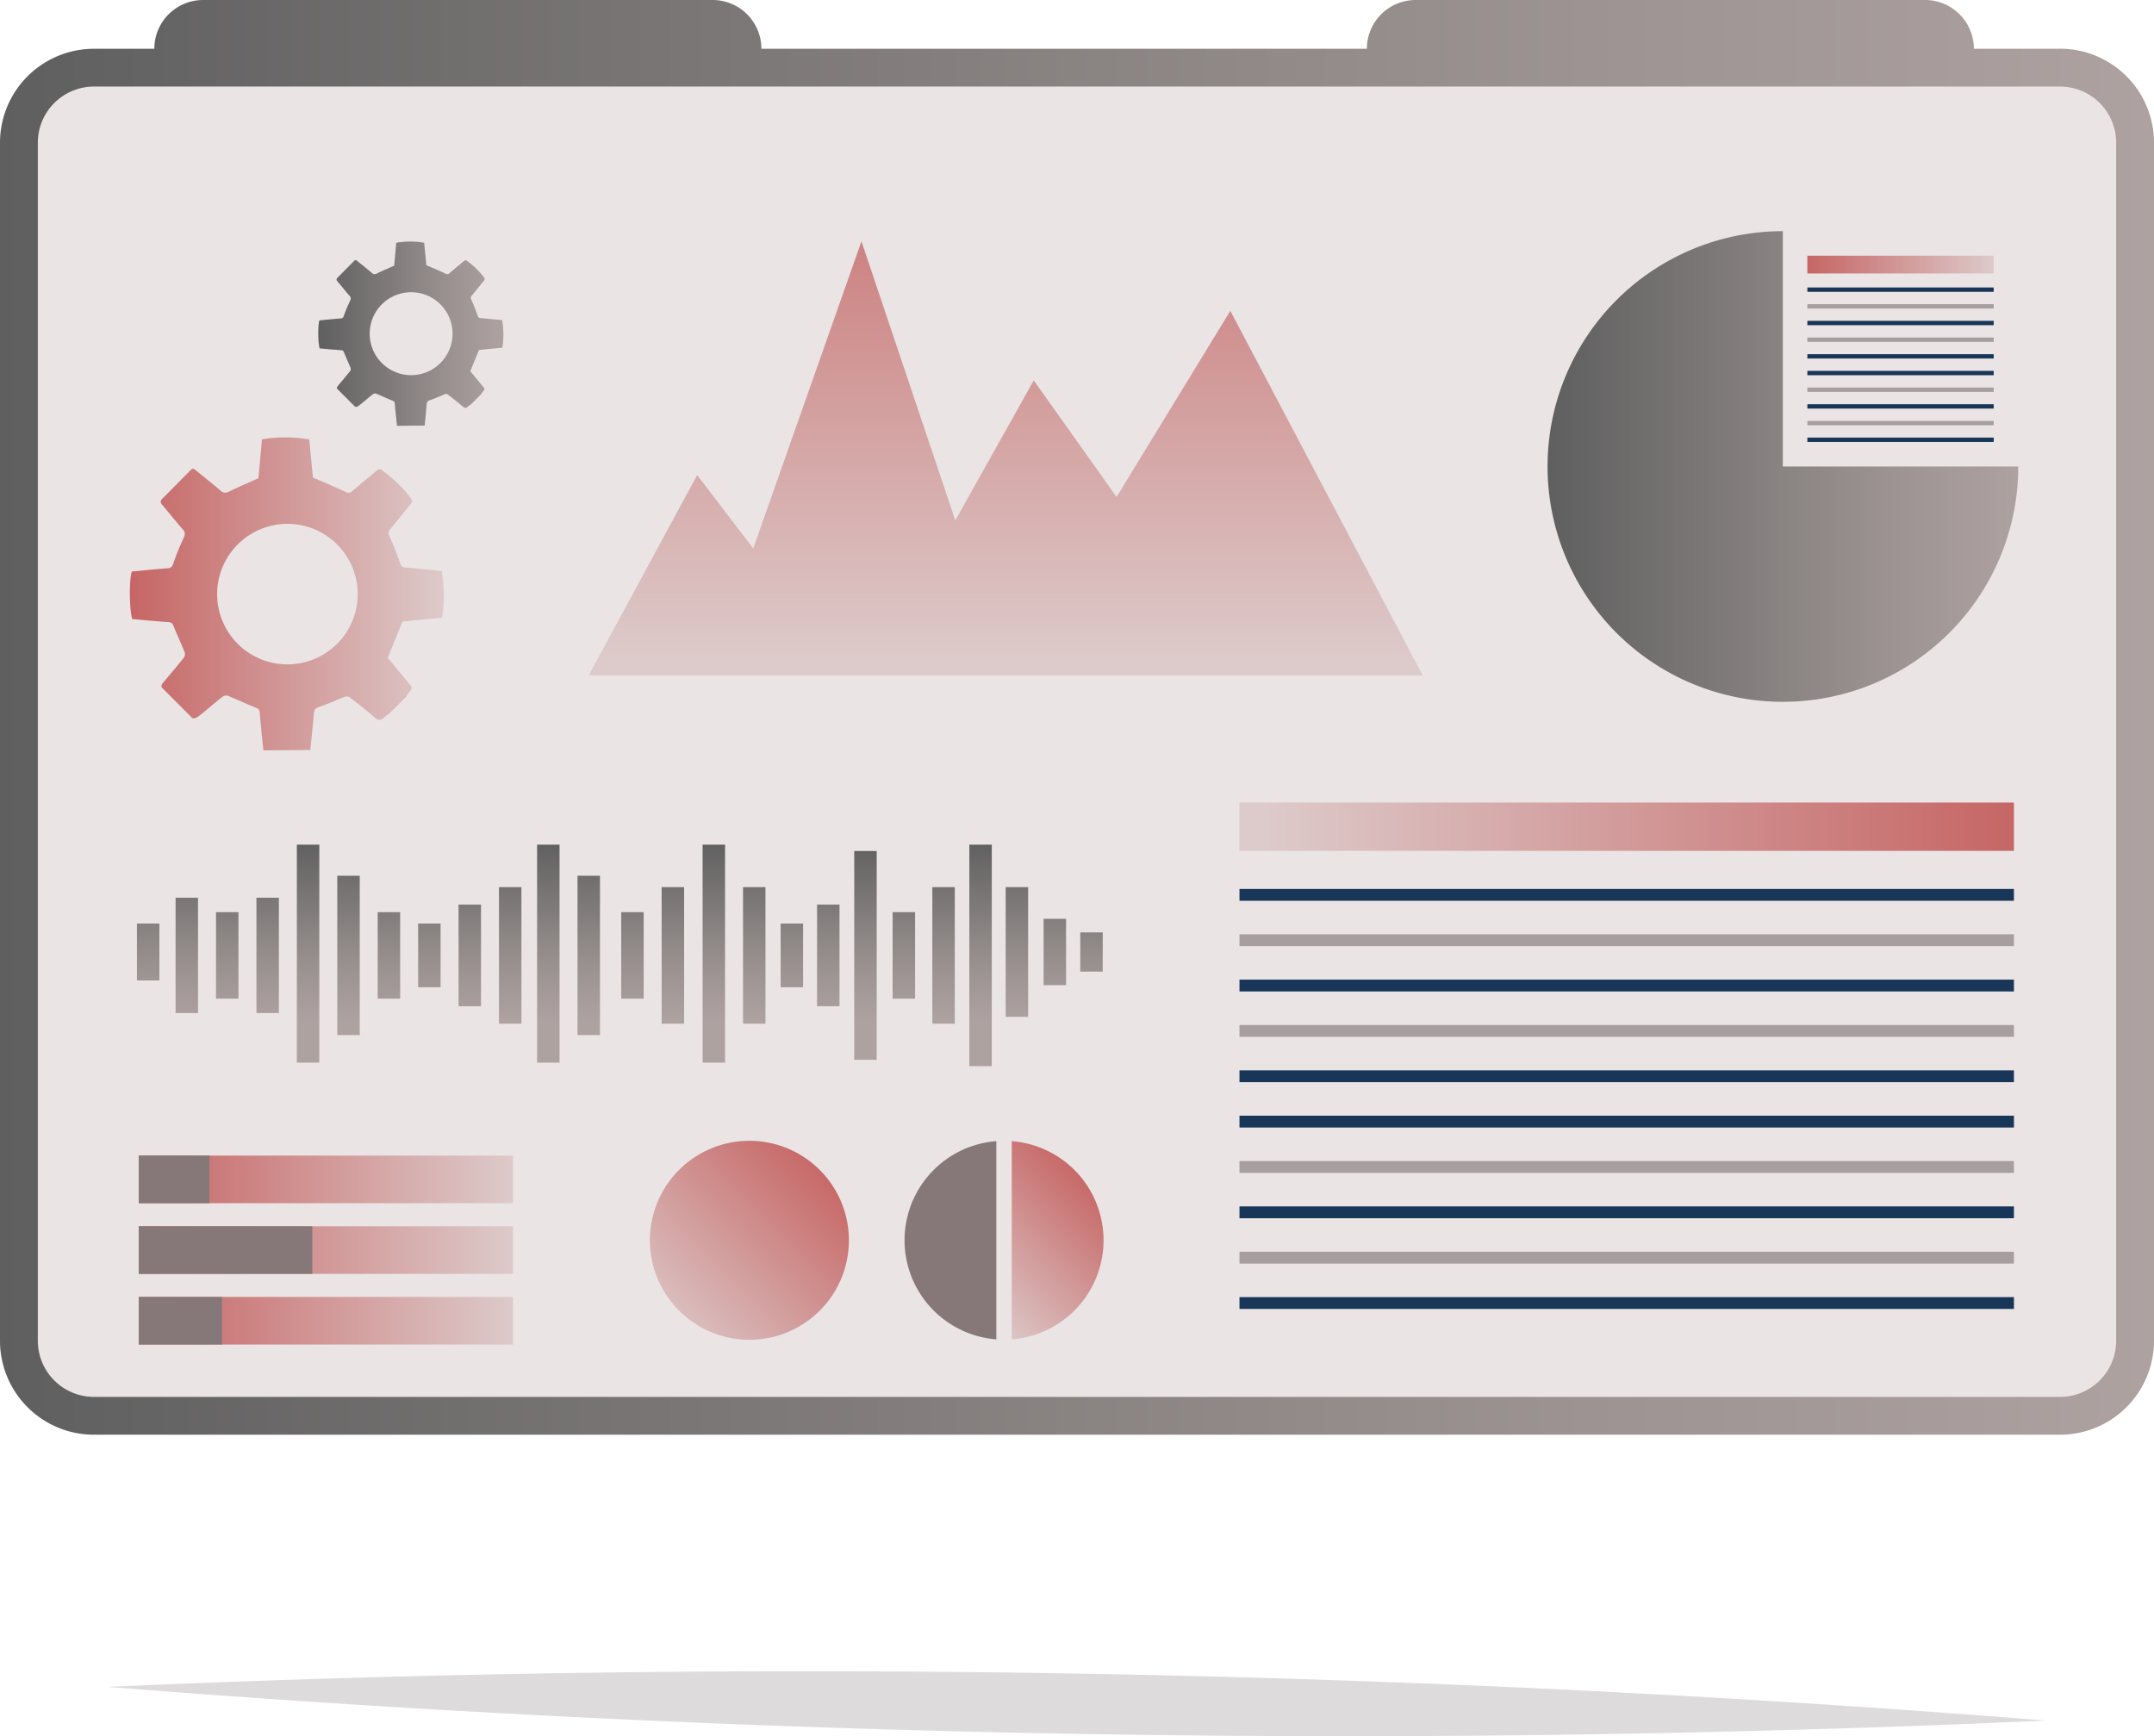 <svg xmlns="http://www.w3.org/2000/svg" xmlns:xlink="http://www.w3.org/1999/xlink" viewBox="0 0 1215 979.45"><defs><style>.cls-1{fill:#eae4e4;}.cls-2{fill:url(#linear-gradient);}.cls-3{fill:url(#linear-gradient-2);}.cls-4{fill:url(#linear-gradient-3);}.cls-5{fill:url(#linear-gradient-4);}.cls-6{fill:#183658;}.cls-7{fill:#a79f9f;}.cls-8{fill:url(#linear-gradient-5);}.cls-9{fill:url(#linear-gradient-6);}.cls-10{fill:url(#linear-gradient-7);}.cls-11{fill:url(#linear-gradient-8);}.cls-12{fill:url(#linear-gradient-9);}.cls-13{fill:url(#linear-gradient-10);}.cls-14{fill:url(#linear-gradient-11);}.cls-15{fill:url(#linear-gradient-12);}.cls-16{fill:url(#linear-gradient-13);}.cls-17{fill:url(#linear-gradient-14);}.cls-18{fill:url(#linear-gradient-15);}.cls-19{fill:url(#linear-gradient-16);}.cls-20{fill:url(#linear-gradient-17);}.cls-21{fill:url(#linear-gradient-18);}.cls-22{fill:url(#linear-gradient-19);}.cls-23{fill:url(#linear-gradient-20);}.cls-24{fill:url(#linear-gradient-21);}.cls-25{fill:url(#linear-gradient-22);}.cls-26{fill:url(#linear-gradient-23);}.cls-27{fill:url(#linear-gradient-24);}.cls-28{fill:url(#linear-gradient-25);}.cls-29{fill:url(#linear-gradient-26);}.cls-30{fill:url(#linear-gradient-27);}.cls-31{fill:url(#linear-gradient-28);}.cls-32{fill:url(#linear-gradient-29);}.cls-33{fill:url(#linear-gradient-30);}.cls-34{fill:url(#linear-gradient-31);}.cls-35{fill:url(#linear-gradient-32);}.cls-36{fill:url(#linear-gradient-33);}.cls-37{fill:url(#linear-gradient-34);}.cls-38{fill:url(#linear-gradient-35);}.cls-39{fill:#867878;}.cls-40{fill:url(#linear-gradient-36);}.cls-41{fill:url(#linear-gradient-37);}.cls-42{opacity:0.3;}.cls-43{fill:#8e8786;}</style><linearGradient id="linear-gradient" x1="73.25" y1="335.03" x2="250.31" y2="335.03" gradientUnits="userSpaceOnUse"><stop offset="0" stop-color="#c66665"/><stop offset="1" stop-color="#ddcaca"/></linearGradient><linearGradient id="linear-gradient-2" x1="179.53" y1="188.17" x2="283.94" y2="188.17" gradientUnits="userSpaceOnUse"><stop offset="0" stop-color="#5f5f5f"/><stop offset="0.65" stop-color="#968e8d"/><stop offset="1" stop-color="#aea2a1"/></linearGradient><linearGradient id="linear-gradient-3" x1="567.27" y1="41.38" x2="567.27" y2="372.27" xlink:href="#linear-gradient"/><linearGradient id="linear-gradient-4" x1="1137.1" y1="466.34" x2="714.37" y2="466.34" xlink:href="#linear-gradient"/><linearGradient id="linear-gradient-5" x1="1019.48" y1="149.26" x2="1124.58" y2="149.26" xlink:href="#linear-gradient"/><linearGradient id="linear-gradient-6" x1="872.83" y1="263.14" x2="1138.43" y2="263.14" xlink:href="#linear-gradient-2"/><linearGradient id="linear-gradient-7" x1="105.37" y1="473.66" x2="105.37" y2="575.88" xlink:href="#linear-gradient-2"/><linearGradient id="linear-gradient-8" x1="128.18" y1="473.66" x2="128.18" y2="575.88" xlink:href="#linear-gradient-2"/><linearGradient id="linear-gradient-9" x1="150.98" y1="473.66" x2="150.98" y2="575.88" xlink:href="#linear-gradient-2"/><linearGradient id="linear-gradient-10" x1="173.78" y1="473.66" x2="173.78" y2="575.88" xlink:href="#linear-gradient-2"/><linearGradient id="linear-gradient-11" x1="196.58" y1="473.66" x2="196.58" y2="575.88" xlink:href="#linear-gradient-2"/><linearGradient id="linear-gradient-12" x1="402.65" y1="473.66" x2="402.65" y2="575.88" xlink:href="#linear-gradient-2"/><linearGradient id="linear-gradient-13" x1="425.45" y1="473.66" x2="425.45" y2="575.88" xlink:href="#linear-gradient-2"/><linearGradient id="linear-gradient-14" x1="446.67" y1="473.66" x2="446.67" y2="575.88" xlink:href="#linear-gradient-2"/><linearGradient id="linear-gradient-15" x1="467.21" y1="473.66" x2="467.21" y2="575.88" xlink:href="#linear-gradient-2"/><linearGradient id="linear-gradient-16" x1="488.19" y1="473.66" x2="488.19" y2="575.88" xlink:href="#linear-gradient-2"/><linearGradient id="linear-gradient-17" x1="509.82" y1="473.66" x2="509.82" y2="575.88" xlink:href="#linear-gradient-2"/><linearGradient id="linear-gradient-18" x1="532.23" y1="473.66" x2="532.23" y2="575.88" xlink:href="#linear-gradient-2"/><linearGradient id="linear-gradient-19" x1="553.1" y1="473.66" x2="553.1" y2="575.88" xlink:href="#linear-gradient-2"/><linearGradient id="linear-gradient-20" x1="573.6" y1="473.66" x2="573.6" y2="575.88" xlink:href="#linear-gradient-2"/><linearGradient id="linear-gradient-21" x1="595" y1="473.66" x2="595" y2="575.88" xlink:href="#linear-gradient-2"/><linearGradient id="linear-gradient-22" x1="615.68" y1="473.66" x2="615.68" y2="575.88" xlink:href="#linear-gradient-2"/><linearGradient id="linear-gradient-23" x1="83.58" y1="473.66" x2="83.58" y2="575.88" xlink:href="#linear-gradient-2"/><linearGradient id="linear-gradient-24" x1="309.29" y1="473.66" x2="309.29" y2="575.88" xlink:href="#linear-gradient-2"/><linearGradient id="linear-gradient-25" x1="332.09" y1="473.66" x2="332.09" y2="575.88" xlink:href="#linear-gradient-2"/><linearGradient id="linear-gradient-26" x1="219.38" y1="473.66" x2="219.38" y2="575.88" xlink:href="#linear-gradient-2"/><linearGradient id="linear-gradient-27" x1="242.18" y1="473.66" x2="242.18" y2="575.88" xlink:href="#linear-gradient-2"/><linearGradient id="linear-gradient-28" x1="356.75" y1="473.66" x2="356.75" y2="575.88" xlink:href="#linear-gradient-2"/><linearGradient id="linear-gradient-29" x1="379.55" y1="473.66" x2="379.55" y2="575.88" xlink:href="#linear-gradient-2"/><linearGradient id="linear-gradient-30" x1="264.98" y1="473.66" x2="264.98" y2="575.88" xlink:href="#linear-gradient-2"/><linearGradient id="linear-gradient-31" x1="287.79" y1="473.66" x2="287.79" y2="575.88" xlink:href="#linear-gradient-2"/><linearGradient id="linear-gradient-32" x1="0" y1="404.65" x2="1215" y2="404.65" xlink:href="#linear-gradient-2"/><linearGradient id="linear-gradient-33" x1="78.29" y1="665.3" x2="289.37" y2="665.3" xlink:href="#linear-gradient"/><linearGradient id="linear-gradient-34" x1="78.29" y1="705.16" x2="289.37" y2="705.16" xlink:href="#linear-gradient"/><linearGradient id="linear-gradient-35" x1="78.29" y1="745.02" x2="289.37" y2="745.02" xlink:href="#linear-gradient"/><linearGradient id="linear-gradient-36" x1="465.73" y1="656.62" x2="370.03" y2="752.32" xlink:href="#linear-gradient"/><linearGradient id="linear-gradient-37" x1="615.68" y1="664.18" x2="544.05" y2="735.81" xlink:href="#linear-gradient"/></defs><g id="Layer_2" data-name="Layer 2"><g id="Layer_1-2" data-name="Layer 1"><path class="cls-1" d="M1165.2,793.5H60.14A56.75,56.75,0,0,1,3.38,736.75V89.8A56.76,56.76,0,0,1,60.14,33H1140.31a56.75,56.75,0,0,1,56.75,56.76V761.64a31.85,31.85,0,0,1-31.86,31.86"/><path class="cls-2" d="M114.34,402.24c3.77-3.07,7.43-6.28,11.26-9.27a3.52,3.52,0,0,1,3-.46c5.22,2.13,10.31,4.55,15.55,6.63,1.52.61,2.23,1.21,2.36,2.89.48,5.9,1.1,11.8,1.68,17.69.09,1,.22,1.91.41,3.57l26.45-.22c.7-7.16,1.44-13.65,1.92-20.17.16-2.29.77-3.39,3.18-4.17,4.93-1.6,9.64-3.89,14.49-5.75a3.24,3.24,0,0,1,2.65.37c4.74,3.7,9.5,7.39,14,11.36,2.17,1.91,3.69,1.74,5.54-.15a15.79,15.79,0,0,1,2.53-1.79l9.78-9.75a8.19,8.19,0,0,1,.74-1.37c3.37-4.15,3-3.25-.09-7.13-3.82-4.73-7.73-9.39-11.09-13.46L227,350.62l22.4-2.19a84.67,84.67,0,0,0-.21-26.35c-7-.67-13.91-1.34-20.78-2a2.33,2.33,0,0,1-2.42-1.79c-2-5.46-4.12-10.87-6.47-16.18a2.75,2.75,0,0,1,.49-3.45c3.89-4.7,7.68-9.49,11.55-14.21,1-1.17,1.18-2.05.17-3.44a75.12,75.12,0,0,0-16.33-15.81c-1.21-.91-2-.43-3,.4-4.53,3.82-9.15,7.53-13.65,11.39a3,3,0,0,1-3.89.49c-5.86-2.81-11.88-5.28-18.33-8.08-.64-6.57-1.37-14-2.1-21.49a78.77,78.77,0,0,0-26.66-.05c-.7,7.68-1.38,15.16-2,21.93-5.79,2.59-11.23,4.86-16.5,7.48-2,1-3.24.89-4.9-.54-4.43-3.81-9-7.45-13.55-11.11-.9-.73-1.84-1.9-3.17-.56l-16.2,16.39c-1.14,1.16-.94,2.17.11,3.4,3.9,4.58,7.61,9.33,11.59,13.83,1.54,1.74,1.23,3,.37,4.9a140.24,140.24,0,0,0-5.73,14.19c-.68,2.09-1.46,2.69-3.54,2.83-6.69.47-13.37,1.2-19.91,1.81-1.57,5.21-1.41,20.73.22,26.8,6.8.59,13.66,1.26,20.54,1.74,1.72.12,2.27.8,2.87,2.33,1.92,4.91,4.2,9.69,6.17,14.59a3.48,3.48,0,0,1-.3,2.93c-3.34,4.24-6.82,8.36-10.3,12.48-2,2.3-2.75,3.23-2.37,4.45l17.3,17.34c1.68.53,2.82-.38,5.87-2.86m19.71-39.08a39.64,39.64,0,1,1,56.08.07h0A39.67,39.67,0,0,1,134.05,363.16Z"/><path class="cls-3" d="M203.76,227.79c2.22-1.81,4.38-3.7,6.64-5.46a2.1,2.1,0,0,1,1.74-.27c3.08,1.25,6.08,2.68,9.17,3.91.89.36,1.32.71,1.39,1.7.28,3.48.65,7,1,10.43.06.57.13,1.13.25,2.11l15.59-.13c.41-4.22.85-8.05,1.13-11.89a2.29,2.29,0,0,1,1.88-2.46c2.91-.95,5.68-2.3,8.54-3.39a1.89,1.89,0,0,1,1.56.21c2.8,2.18,5.61,4.36,8.26,6.7,1.28,1.13,2.18,1,3.26-.09a10.11,10.11,0,0,1,1.5-1.06l5.76-5.74a5.73,5.73,0,0,1,.44-.81c2-2.44,1.8-1.91-.05-4.2-2.26-2.79-4.56-5.54-6.54-7.94,1.69-4.16,3.27-8,4.91-12l13.21-1.29a50,50,0,0,0-.13-15.54c-4.15-.4-8.2-.8-12.25-1.16a1.39,1.39,0,0,1-1.43-1.06c-1.17-3.22-2.43-6.41-3.82-9.54a1.64,1.64,0,0,1,.29-2c2.3-2.77,4.53-5.59,6.81-8.37a1.4,1.4,0,0,0,.11-2,44.61,44.61,0,0,0-9.63-9.33c-.72-.53-1.18-.25-1.76.24-2.67,2.25-5.4,4.44-8,6.72a1.76,1.76,0,0,1-2.29.28c-3.46-1.65-7-3.11-10.81-4.76l-1.24-12.67a46.36,46.36,0,0,0-15.72,0c-.41,4.53-.81,8.94-1.18,12.93-3.41,1.53-6.62,2.87-9.73,4.41a2.22,2.22,0,0,1-2.89-.32c-2.6-2.25-5.3-4.39-8-6.55-.53-.43-1.09-1.12-1.87-.33-3.19,3.23-6.37,6.44-9.55,9.67-.68.68-.56,1.28.06,2,2.3,2.7,4.49,5.5,6.83,8.16.91,1,.73,1.78.22,2.88A82.64,82.64,0,0,0,194,178a2,2,0,0,1-2.1,1.67c-3.94.28-7.88.71-11.74,1.07-.92,3.07-.83,12.22.14,15.8,4,.35,8.05.74,12.11,1,1,.07,1.34.47,1.69,1.37,1.13,2.9,2.47,5.72,3.64,8.61a2,2,0,0,1-.18,1.72c-2,2.5-4,4.93-6.08,7.36-1.15,1.36-1.61,1.91-1.39,2.63l10.2,10.22c1,.32,1.66-.22,3.46-1.69m11.62-23a23.38,23.38,0,1,1,33.07,0,23.35,23.35,0,0,1-33.07,0"/><polygon class="cls-4" points="332.08 380.97 802.47 380.97 693.99 175.35 629.82 280.34 583.1 214.58 538.86 293.58 485.92 136.12 424.87 309.38 393.26 267.98 332.08 380.97"/><rect class="cls-5" x="699.15" y="452.71" width="436.84" height="27.26"/><rect class="cls-6" x="699.15" y="501.46" width="436.84" height="6.67"/><rect class="cls-7" x="699.15" y="527.04" width="436.84" height="6.67"/><rect class="cls-6" x="699.15" y="552.62" width="436.84" height="6.67"/><rect class="cls-7" x="699.15" y="578.21" width="436.84" height="6.67"/><rect class="cls-6" x="699.15" y="603.79" width="436.84" height="6.67"/><rect class="cls-6" x="699.15" y="629.37" width="436.84" height="6.67"/><rect class="cls-7" x="699.15" y="654.96" width="436.84" height="6.67"/><rect class="cls-6" x="699.15" y="680.54" width="436.84" height="6.67"/><rect class="cls-7" x="699.15" y="706.12" width="436.84" height="6.67"/><rect class="cls-6" x="699.15" y="731.71" width="436.84" height="6.67"/><rect class="cls-8" x="1019.48" y="144.24" width="105.1" height="10.03"/><rect class="cls-6" x="1019.48" y="162.17" width="105.1" height="2.45"/><rect class="cls-7" x="1019.48" y="171.58" width="105.1" height="2.45"/><rect class="cls-6" x="1019.48" y="180.99" width="105.1" height="2.45"/><rect class="cls-7" x="1019.48" y="190.4" width="105.1" height="2.45"/><rect class="cls-6" x="1019.48" y="199.8" width="105.1" height="2.45"/><rect class="cls-6" x="1019.48" y="209.21" width="105.1" height="2.45"/><rect class="cls-7" x="1019.48" y="218.62" width="105.1" height="2.45"/><rect class="cls-6" x="1019.48" y="228.03" width="105.1" height="2.45"/><rect class="cls-7" x="1019.48" y="237.44" width="105.1" height="2.45"/><rect class="cls-6" x="1019.48" y="246.85" width="105.1" height="2.45"/><path class="cls-9" d="M1005.63,130.4a132.75,132.75,0,1,0,132.8,132.74h-132.8Z"/><rect class="cls-10" x="99.04" y="506.43" width="12.66" height="65.04"/><rect class="cls-11" x="121.85" y="514.56" width="12.66" height="48.78"/><rect class="cls-12" x="144.65" y="506.43" width="12.66" height="65.04"/><rect class="cls-13" x="167.45" y="476.48" width="12.66" height="122.95"/><rect class="cls-14" x="190.25" y="494.02" width="12.66" height="89.86"/><rect class="cls-15" x="396.32" y="476.48" width="12.66" height="122.95"/><rect class="cls-16" x="419.12" y="500.44" width="12.66" height="77.02"/><rect class="cls-17" x="440.34" y="520.98" width="12.66" height="35.94"/><rect class="cls-18" x="460.88" y="510.28" width="12.66" height="57.34"/><rect class="cls-19" x="481.86" y="480.06" width="12.66" height="117.79"/><rect class="cls-20" x="503.5" y="514.56" width="12.66" height="48.78"/><rect class="cls-21" x="525.9" y="500.44" width="12.66" height="77.02"/><rect class="cls-22" x="546.77" y="476.48" width="12.66" height="124.95"/><rect class="cls-23" x="567.27" y="500.44" width="12.66" height="73.17"/><rect class="cls-24" x="588.67" y="518.32" width="12.66" height="37.41"/><rect class="cls-25" x="609.35" y="525.97" width="12.66" height="22.11"/><rect class="cls-26" x="77.25" y="520.98" width="12.66" height="32.09"/><rect class="cls-27" x="302.96" y="476.48" width="12.66" height="122.95"/><rect class="cls-28" x="325.76" y="494.02" width="12.66" height="89.86"/><rect class="cls-29" x="213.05" y="514.56" width="12.66" height="48.78"/><rect class="cls-30" x="235.86" y="520.98" width="12.66" height="35.94"/><rect class="cls-31" x="350.42" y="514.56" width="12.66" height="48.78"/><rect class="cls-32" x="373.22" y="500.44" width="12.66" height="77.02"/><rect class="cls-33" x="258.66" y="510.28" width="12.66" height="57.34"/><rect class="cls-34" x="281.46" y="500.44" width="12.66" height="77.02"/><path class="cls-35" d="M1162,27.52H1113.4A27.52,27.52,0,0,0,1085.87,0H798.49A27.52,27.52,0,0,0,771,27.52H429.48A27.52,27.52,0,0,0,402,0H114.57A27.52,27.52,0,0,0,87.05,27.52H53a53,53,0,0,0-53,53V756.33a53,53,0,0,0,53,53H1162a53,53,0,0,0,53-53V80.48a53,53,0,0,0-53-53m31.66,728.81A31.69,31.69,0,0,1,1162,788H53a31.68,31.68,0,0,1-31.66-31.64V80.48A31.69,31.69,0,0,1,53,48.83H1162a31.7,31.7,0,0,1,31.66,31.65Z"/><rect class="cls-36" x="78.29" y="651.88" width="211.08" height="26.85"/><rect class="cls-37" x="78.29" y="691.74" width="211.08" height="26.85"/><rect class="cls-38" x="78.29" y="731.6" width="211.08" height="26.85"/><rect class="cls-39" x="78.29" y="651.88" width="39.9" height="26.85"/><rect class="cls-39" x="78.29" y="691.74" width="97.87" height="26.85"/><rect class="cls-39" x="78.29" y="731.6" width="46.98" height="26.85"/><path class="cls-40" d="M478.83,699.63a56.12,56.12,0,1,1-56.12-56.09,56.11,56.11,0,0,1,56.12,56.09"/><path class="cls-39" d="M562,643.73a56.07,56.07,0,0,0,0,111.81Z"/><path class="cls-41" d="M570.7,643.73V755.54a56.07,56.07,0,0,0,0-111.81"/><g class="cls-42"><path class="cls-43" d="M60.84,951.58a8803.65,8803.65,0,0,1,1093.32,19,8801.78,8801.78,0,0,1-1093.32-19Z"/></g></g></g></svg>